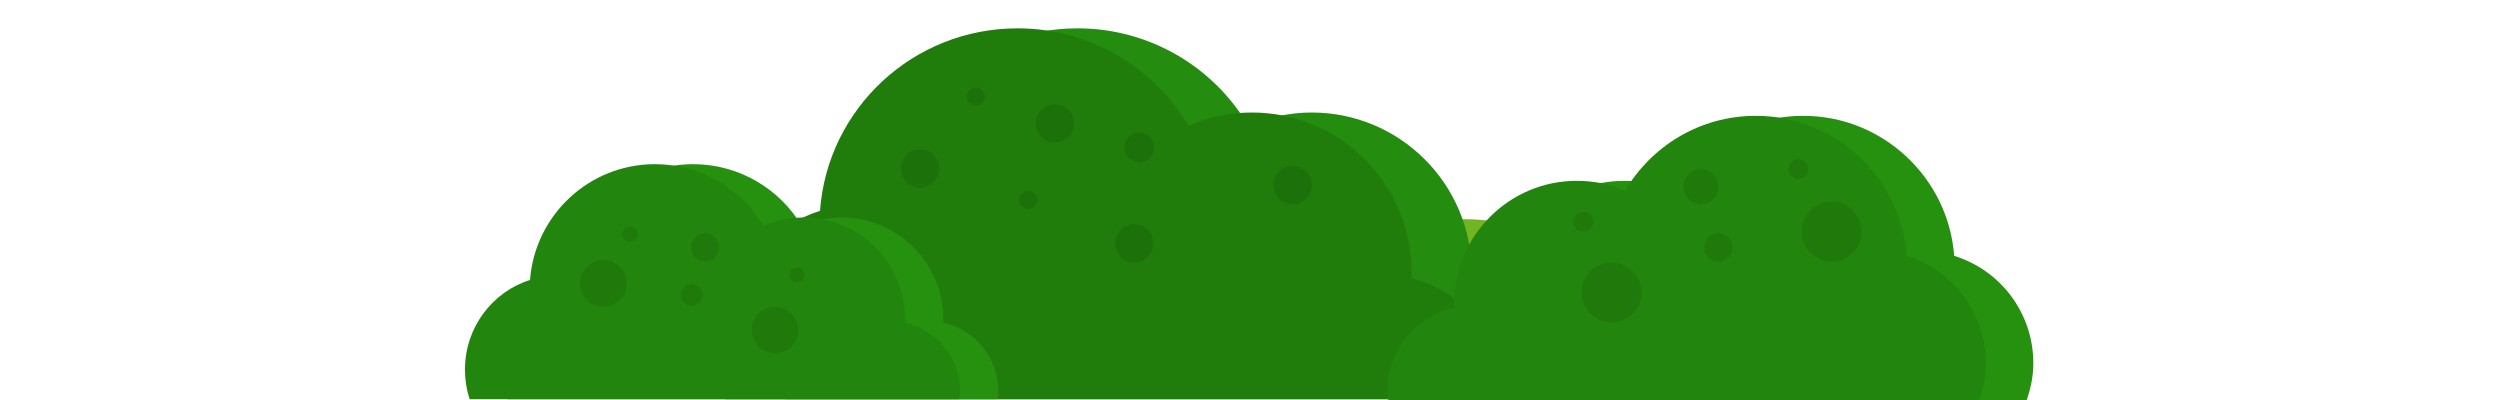 <svg xmlns="http://www.w3.org/2000/svg" viewBox="0 0 300 48"><ellipse fill="#72B522" cx="150.1" cy="20.4" rx="18.6" ry="4.4"/><ellipse fill="#72B522" cx="175.6" cy="29.7" rx="9.3" ry="3.4"/><ellipse fill="#67A31F" cx="111.4" cy="32" rx="7.2" ry="1.1"/><ellipse fill="#578A1A" cx="138.1" cy="32.5" rx="2.1" ry=".5"/><ellipse fill="#578A1A" cx="79.2" cy="36.9" rx="2.1" ry=".5"/><path fill="#248C0E" d="M94.3 48c-.6-1.8-1-3.8-1-5.8 0-7.9 5.2-14.6 12.3-16.9.9-12.3 11.2-21.9 23.7-21.9 8.7 0 16.4 4.7 20.5 11.7 2.3-1 4.9-1.6 7.6-1.6 10.6 0 19.2 8.6 19.2 19.2v.7c5.9 1.4 10.4 6.7 10.4 13 0 .5 0 1-.1 1.5H94.3z"/><path fill="#207D0C" d="M87.1 48c-.6-1.8-1-3.8-1-5.8 0-7.9 5.2-14.6 12.3-16.9.9-12.3 11.2-21.9 23.7-21.9 8.7 0 16.4 4.7 20.5 11.7 2.3-1 4.9-1.6 7.6-1.6 10.6 0 19.2 8.6 19.2 19.2v.7c5.9 1.4 10.4 6.7 10.4 13 0 .5 0 1-.1 1.5H87.1z"/><path fill="#25910F" d="M243.2 48c.5-1.4.8-2.9.8-4.4 0-6.1-4-11.2-9.5-12.9-.7-9.4-8.6-16.8-18.1-16.8-6.7 0-12.5 3.6-15.7 9-1.8-.8-3.7-1.2-5.8-1.2-8.1 0-14.7 6.6-14.7 14.7v.5c-4.6 1-8 5.1-8 10 0 .4 0 .8.1 1.1h70.9z"/><path fill="#22850D" d="M237.5 48c.5-1.4.8-2.9.8-4.4 0-6.1-4-11.2-9.5-12.9-.7-9.4-8.6-16.8-18.1-16.8-6.7 0-12.5 3.6-15.7 9-1.8-.8-3.7-1.2-5.8-1.2-8.1 0-14.7 6.6-14.7 14.7v.5c-4.6 1-8 5.1-8 10 0 .4 0 .8.1 1.1h70.9z"/><circle opacity=".28" fill="#165408" cx="110.4" cy="20.2" r="2.3"/><circle opacity=".28" fill="#165408" cx="126.6" cy="14.8" r="2.3"/><circle opacity=".28" fill="#165408" cx="136.7" cy="17.7" r="1.8"/><circle opacity=".28" fill="#165408" cx="136.1" cy="29.2" r="2.3"/><circle opacity=".2" fill="#165408" cx="204.1" cy="22.4" r="2.1"/><circle opacity=".2" fill="#165408" cx="219.8" cy="27.8" r="3.6"/><circle opacity=".2" fill="#165408" cx="193.4" cy="35.1" r="3.6"/><circle opacity=".2" fill="#165408" cx="206.2" cy="29.7" r="1.7"/><circle opacity=".2" fill="#165408" cx="190" cy="26.6" r="1.2"/><circle opacity=".2" fill="#165408" cx="215.8" cy="20.3" r="1.2"/><path fill="#25910F" d="M61 48c-.4-1.1-.6-2.4-.6-3.7 0-5 3.3-9.3 7.8-10.7.6-7.8 7.1-13.9 15-13.9 5.5 0 10.4 3 13 7.4 1.5-.6 3.1-1 4.8-1 6.7 0 12.2 5.4 12.2 12.2v.4c3.8.9 6.6 4.2 6.6 8.3 0 .3 0 .6-.1.9H61z"/><path fill="#22850D" d="M56.4 48c-.4-1.1-.6-2.4-.6-3.7 0-5 3.3-9.3 7.8-10.7.6-7.8 7.1-13.9 15-13.9 5.5 0 10.4 3 13 7.4 1.5-.6 3.1-1 4.8-1 6.7 0 12.2 5.4 12.2 12.2v.4c3.8.9 6.6 4.2 6.6 8.3 0 .3 0 .6-.1.9H56.4z"/><g fill="#165408"><circle opacity=".2" cx="84.6" cy="29.7" r="1.7"/><circle opacity=".2" cx="72.4" cy="34" r="2.8"/><circle opacity=".2" cx="93" cy="39.6" r="2.8"/><circle opacity=".2" cx="83" cy="35.4" r="1.3"/><circle opacity=".2" cx="95.6" cy="33" r=".9"/><circle opacity=".2" cx="75.6" cy="28.1" r=".9"/></g><circle opacity=".28" fill="#165408" cx="155.1" cy="22.2" r="2.3"/><circle opacity=".28" fill="#165408" cx="123.4" cy="24" r="1.1"/><circle opacity=".28" fill="#165408" cx="117.1" cy="11.6" r="1.1"/></svg>